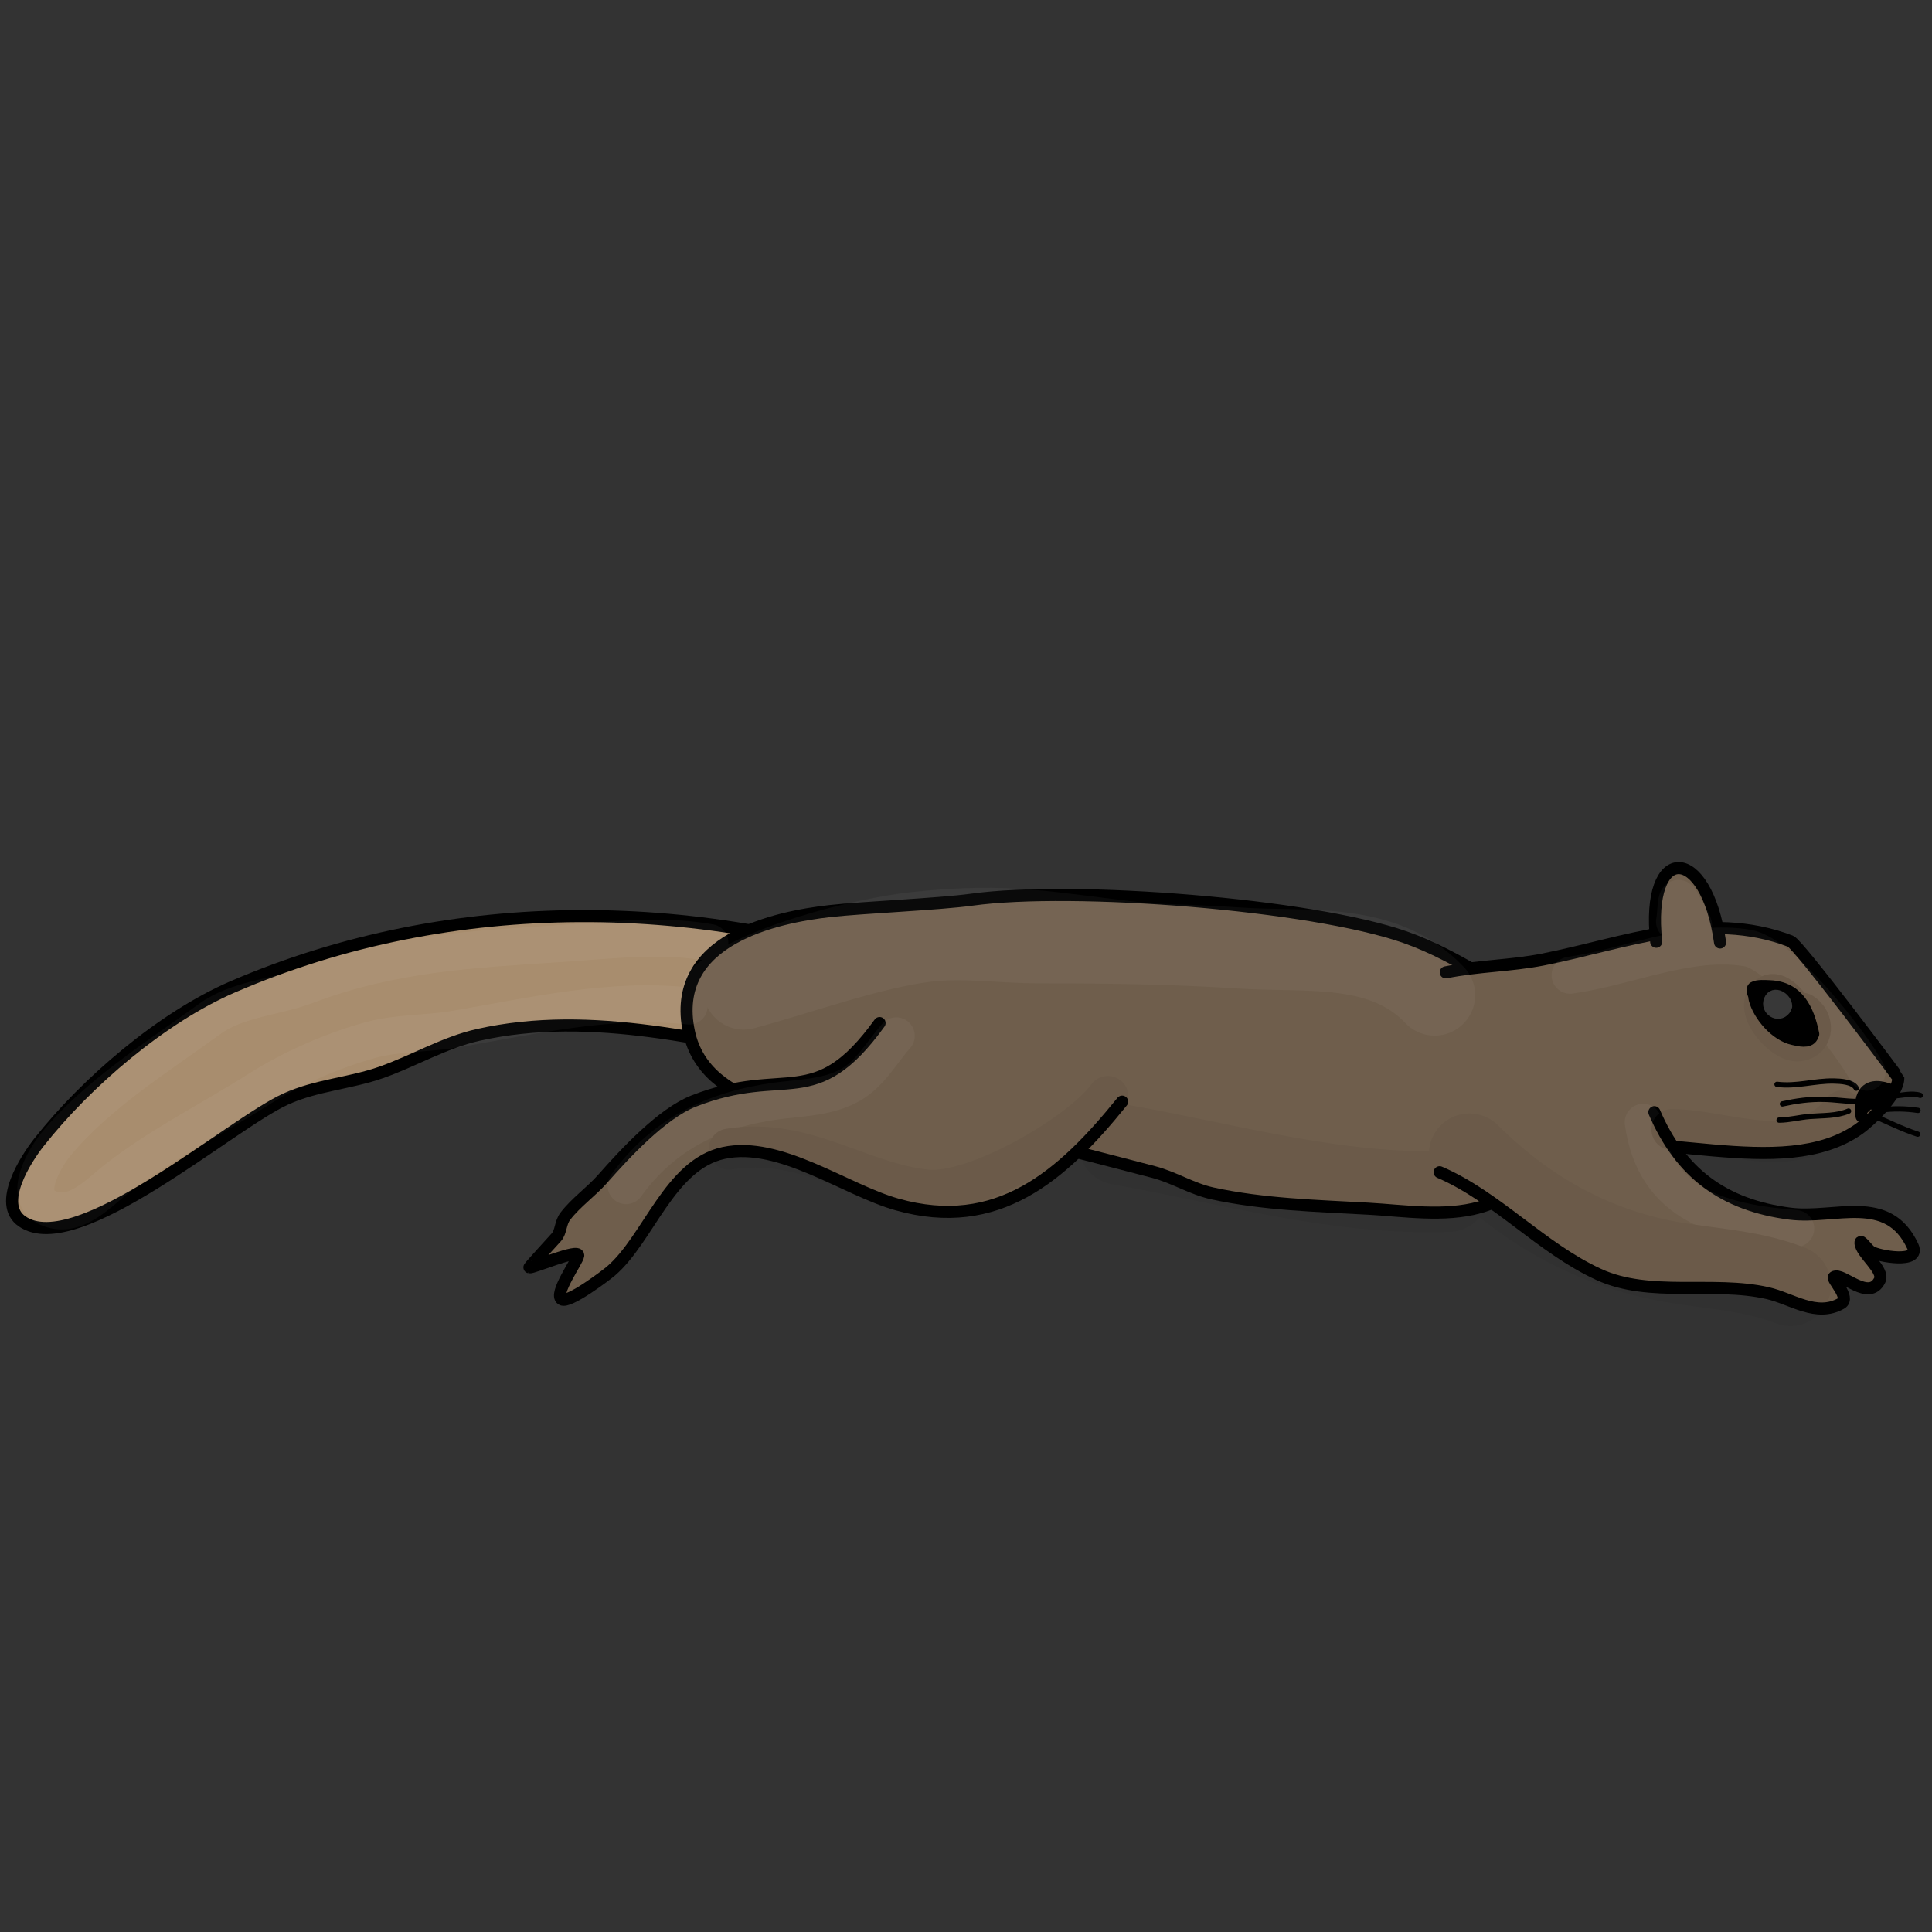 <?xml version="1.0" encoding="UTF-8" standalone="no"?>
<!DOCTYPE svg PUBLIC "-//W3C//DTD SVG 1.1//EN" "http://www.w3.org/Graphics/SVG/1.1/DTD/svg11.dtd">
<svg width="100%" height="100%" viewBox="0 0 1067 1067" version="1.1" xmlns="http://www.w3.org/2000/svg" xmlns:xlink="http://www.w3.org/1999/xlink" xml:space="preserve" xmlns:serif="http://www.serif.com/" style="fill-rule:evenodd;clip-rule:evenodd;stroke-linejoin:round;stroke-miterlimit:2;">
    <rect x="0" y="0" width="1067" height="1067" fill="#333333" stroke="none"/>
    <g id="Running0">
        <g>
            <path d="M513.148,540.347C389.556,494.904 250.286,492.475 128.471,545.027C89.641,561.779 47.736,597.59 21.436,630.995C14.588,639.693 -1.891,664.793 12.231,674.552C42.445,695.431 126.982,620.924 157.86,606.932C174.848,599.233 193.199,598.355 210.595,592.228C228.583,585.893 245.361,575.757 264.066,571.556C327.34,557.343 392.33,575.424 454.61,586.874" style="fill:rgb(168,141,110);stroke:black;stroke-width:6.67px;stroke-linecap:round;stroke-miterlimit:1.5;"/>
            <path d="M860.695,561.82C831.598,548.387 806.566,528.318 775.971,517.582C724.213,499.421 592.54,489.136 536.722,496.867C518.585,499.379 476.464,501.139 458.358,503.17C428.979,506.465 369.577,518.6 380.493,569.902C389.682,613.091 450.63,616.641 481.044,617.786C535.141,619.821 585.215,633.811 637.172,647.3C648.394,650.214 658.236,656.622 669.659,659.102C697.86,665.224 726.856,665.92 755.536,667.525C775.498,668.642 797.678,672.227 817.268,666.736C830.122,663.132 840.677,655.133 852.342,648.96C883.483,632.482 899.333,626.28 882.909,585.272C878.558,574.407 868.988,559.992 857.428,555.854" style="fill:rgb(111,94,76);stroke:black;stroke-width:6.67px;stroke-linecap:round;stroke-miterlimit:1.5;"/>
            <path d="M798.457,537.005C816.176,533.421 834.503,533.388 851.942,529.959C897.292,521.042 942.685,502.149 988.863,519.814C993.432,521.562 1048.37,594.997 1048.38,595.235C1048.58,604.01 1033.46,618.663 1026.71,623.462C984.197,653.68 909.535,620.937 859.444,635.247" style="fill:rgb(111,94,76);stroke:black;stroke-width:6.67px;stroke-linecap:round;stroke-miterlimit:1.5;"/>
            <path d="M913.673,614.228C928.075,647.777 951.861,665.603 988.687,670.287C1013.34,673.423 1042.74,658.703 1056.39,688.319C1060.88,698.055 1037.29,693.823 1033.34,691.29C1031.22,689.932 1027.33,684.003 1027.51,686.51C1027.91,692.267 1040.88,701.435 1038.14,706.999C1032.17,719.158 1017.3,702.473 1012.89,705.273C1011.34,706.259 1022.24,716.761 1016.85,719.831C1003.14,727.636 989.539,717.179 976.168,714.152C945.853,707.291 911.181,716.806 882.94,703.842C851.247,689.292 826.495,660.931 795.077,647.399" style="fill:rgb(111,94,76);stroke:black;stroke-width:6.67px;stroke-linecap:round;stroke-miterlimit:1.5;"/>
            <path d="M949.958,520.521C942.39,466.306 908.775,465.3 914.684,520.112" style="fill:rgb(111,94,76);stroke:black;stroke-width:6.67px;stroke-linecap:round;stroke-miterlimit:1.5;"/>
            <path d="M619.727,608.403C586.554,649.499 550.897,680.834 495.415,665.199C466.85,657.149 430.663,630.021 399.606,636.76C369.752,643.238 358.126,684.237 337.391,701.974C334.844,704.153 314.057,719.972 310.234,717.607C305.633,714.761 319.044,696.218 319.344,693.403C319.771,689.397 294.216,700.364 292.392,699.93C292.133,699.868 305.838,684.889 307.26,683.301C309.941,680.305 309.383,675.387 312.232,671.674C318.118,664.003 326.428,658.268 332.835,651.013C345.152,637.063 365.573,614.937 383.135,608.067C434.466,587.989 449.639,614.959 485.776,565.008" style="fill:rgb(111,94,76);stroke:black;stroke-width:6.67px;stroke-linecap:round;stroke-miterlimit:1.5;"/>
            <path d="M1001.42,571.076C998.695,557.721 993.034,545.274 977.505,544.685C975.042,544.591 970.632,544.171 968.454,545.491C967.53,546.052 968.086,548.103 968.502,549.1C969.34,551.103 968.523,549.772 969.076,551.869C971.444,560.851 980.763,571.755 990.292,573.807C993.527,574.503 998.905,576.055 1000.78,572.521" style="stroke:black;stroke-width:6.67px;stroke-linecap:round;stroke-miterlimit:1.5;"/>
            <path d="M1025.19,600.97C1023.26,597.351 1016.34,597.091 1012.87,597.014C1002.21,596.778 992.053,600.24 981.409,598.846" style="fill:none;stroke:black;stroke-width:2.92px;stroke-linecap:round;stroke-miterlimit:1.5;"/>
            <path d="M1024.87,608.32C1018.98,608.218 1013.17,607.232 1007.28,607.117C999.357,606.962 992.071,607.978 984.384,609.666" style="fill:none;stroke:black;stroke-width:2.92px;stroke-linecap:round;stroke-miterlimit:1.5;"/>
            <path d="M1020.93,613.603C1014.24,616.434 1006.54,616.019 999.459,616.58C993.864,617.024 988.155,618.595 982.558,618.607" style="fill:none;stroke:black;stroke-width:2.92px;stroke-linecap:round;stroke-miterlimit:1.5;"/>
            <path d="M1045.2,605.384C1049.56,605.058 1056.16,603.453 1060.54,604.948" style="fill:none;stroke:black;stroke-width:2.92px;stroke-linecap:round;stroke-miterlimit:1.5;"/>
            <path d="M1038.92,613.03C1045.43,612.102 1052.77,612.224 1059.26,613.242" style="fill:none;stroke:black;stroke-width:2.92px;stroke-linecap:round;stroke-miterlimit:1.5;"/>
            <path d="M1033.41,615.649C1041.88,619.22 1050.37,623.533 1059.09,626.376" style="fill:none;stroke:black;stroke-width:2.92px;stroke-linecap:round;stroke-miterlimit:1.5;"/>
            <path d="M1045.41,602.58C1031.45,596.415 1026.14,603.658 1028.12,616.557" style="fill:rgb(111,94,76);stroke:black;stroke-width:6.67px;stroke-linecap:round;stroke-miterlimit:1.5;"/>
            <path d="M1041.32,603.339C1038.52,604.948 1036.34,607.085 1034.24,609.522C1033.01,610.944 1030.92,613.351 1030.91,613.346C1030.02,611.977 1033.26,606.346 1033.73,604.787" style="fill:none;stroke:black;stroke-width:6.72px;stroke-linecap:round;stroke-miterlimit:1.5;"/>
        </g>
        <g opacity="0.04">
            <path d="M800.016,546.008C788.404,541.153 777.402,534.067 765.452,530.147C721.988,515.888 676.469,513.753 631.431,508.751C579.171,502.947 558.251,497.19 504.613,502.825C474.967,505.94 410.791,521.703 387.57,543.543" style="fill:none;stroke:white;stroke-width:20.42px;stroke-linecap:round;stroke-miterlimit:1.5;"/>
            <path d="M392.037,520.571C365.479,515.794 337.113,519.286 310.443,521.047C260.287,524.36 216.805,526.342 169.317,544.28C151.932,550.847 131.06,551.617 115.701,562.802C87.314,583.475 53.907,604.23 31.255,631.499C24.828,639.235 11.915,660.555 26.382,667.081C41.328,673.824 54.439,658.787 64.663,650.849C88.916,632.02 116.869,618.125 142.698,601.708C160.848,590.172 183.765,580.091 204.573,574.405C219.727,570.264 235.815,571.017 251.253,568.389C294.139,561.089 337.005,550.814 380.615,555.619" style="fill:none;stroke:white;stroke-width:20.42px;stroke-linecap:round;stroke-miterlimit:1.5;"/>
            <path d="M494.988,572.07C486.271,581.952 480.149,594.12 467.727,600.215C455.565,606.184 441.915,606.291 428.812,608.044C394.754,612.6 366.229,626.288 345.777,654.803" style="fill:none;stroke:white;stroke-width:20.42px;stroke-linecap:round;stroke-miterlimit:1.5;"/>
            <path d="M907.508,619.805C913.967,666.308 951.387,675.137 991.736,678.508" style="fill:none;stroke:white;stroke-width:20.42px;stroke-linecap:round;stroke-miterlimit:1.5;"/>
            <path d="M1031.11,592.13C1022.88,576.271 983.881,526.899 965.509,523.651C933.369,517.969 898.712,534.291 867.107,538.586" style="fill:none;stroke:white;stroke-width:20.42px;stroke-linecap:round;stroke-miterlimit:1.5;"/>
            <path d="M935.324,510.947C933.831,506.087 931,503.161 928.885,498.668C925.197,490.83 925.908,503.285 924.795,509.056" style="fill:none;stroke:white;stroke-width:20.42px;stroke-linecap:round;stroke-miterlimit:1.5;"/>
            <path d="M792.337,549.565C764.071,519.774 722.177,526.009 685.152,523.599C647.65,521.158 611.156,520.704 573.584,520.695C552.353,520.69 531.993,517.331 510.711,520.041C479.95,523.959 442.061,537.847 410.723,546.251" style="fill:none;stroke:white;stroke-width:44.74px;stroke-linecap:round;stroke-miterlimit:1.5;"/>
            <path d="M799.977,657.985C738.376,660.193 678.019,642.596 618.031,632.026" style="fill:none;stroke:black;stroke-width:44.74px;stroke-linecap:round;stroke-miterlimit:1.5;"/>
            <path d="M811.513,637.3C840.266,665.921 873.703,685.816 913.096,694.943C938.396,700.806 964.34,700.309 988.853,709.964" style="fill:none;stroke:black;stroke-width:44.74px;stroke-linecap:round;stroke-miterlimit:1.5;"/>
            <path d="M611.853,605.558C596.768,626.258 538.743,660.029 511.794,657.251C474.771,653.435 443.871,627.766 402.673,634.613" style="fill:none;stroke:black;stroke-width:22.66px;stroke-linecap:round;stroke-miterlimit:1.5;"/>
            <path d="M1017.51,613.537C994.05,643.803 954.508,624.183 923.381,623.808" style="fill:none;stroke:black;stroke-width:22.66px;stroke-linecap:round;stroke-miterlimit:1.5;"/>
            <path d="M996.536,571.004C995.998,566.129 983.245,544.981 976.962,549.988C968.186,556.983 985.064,575.822 993.227,574.857C1001.91,573.83 1001.6,563.538 995.224,559.578" style="fill:none;stroke:black;stroke-width:22.66px;stroke-linecap:round;stroke-miterlimit:1.5;"/>
        </g>
        <path d="M986.47,555.719C986.511,551.364 979.568,547.13 977.45,552.36C975.334,557.586 982.115,561.985 985.637,557.459C987.195,555.457 984.68,551.957 982.24,552.931C980.026,553.815 981.013,556.149 982.933,556.539" style="fill:none;stroke:white;stroke-opacity:0.22;stroke-width:6.67px;stroke-linecap:round;stroke-miterlimit:1.5;"/>
    </g>
</svg>

